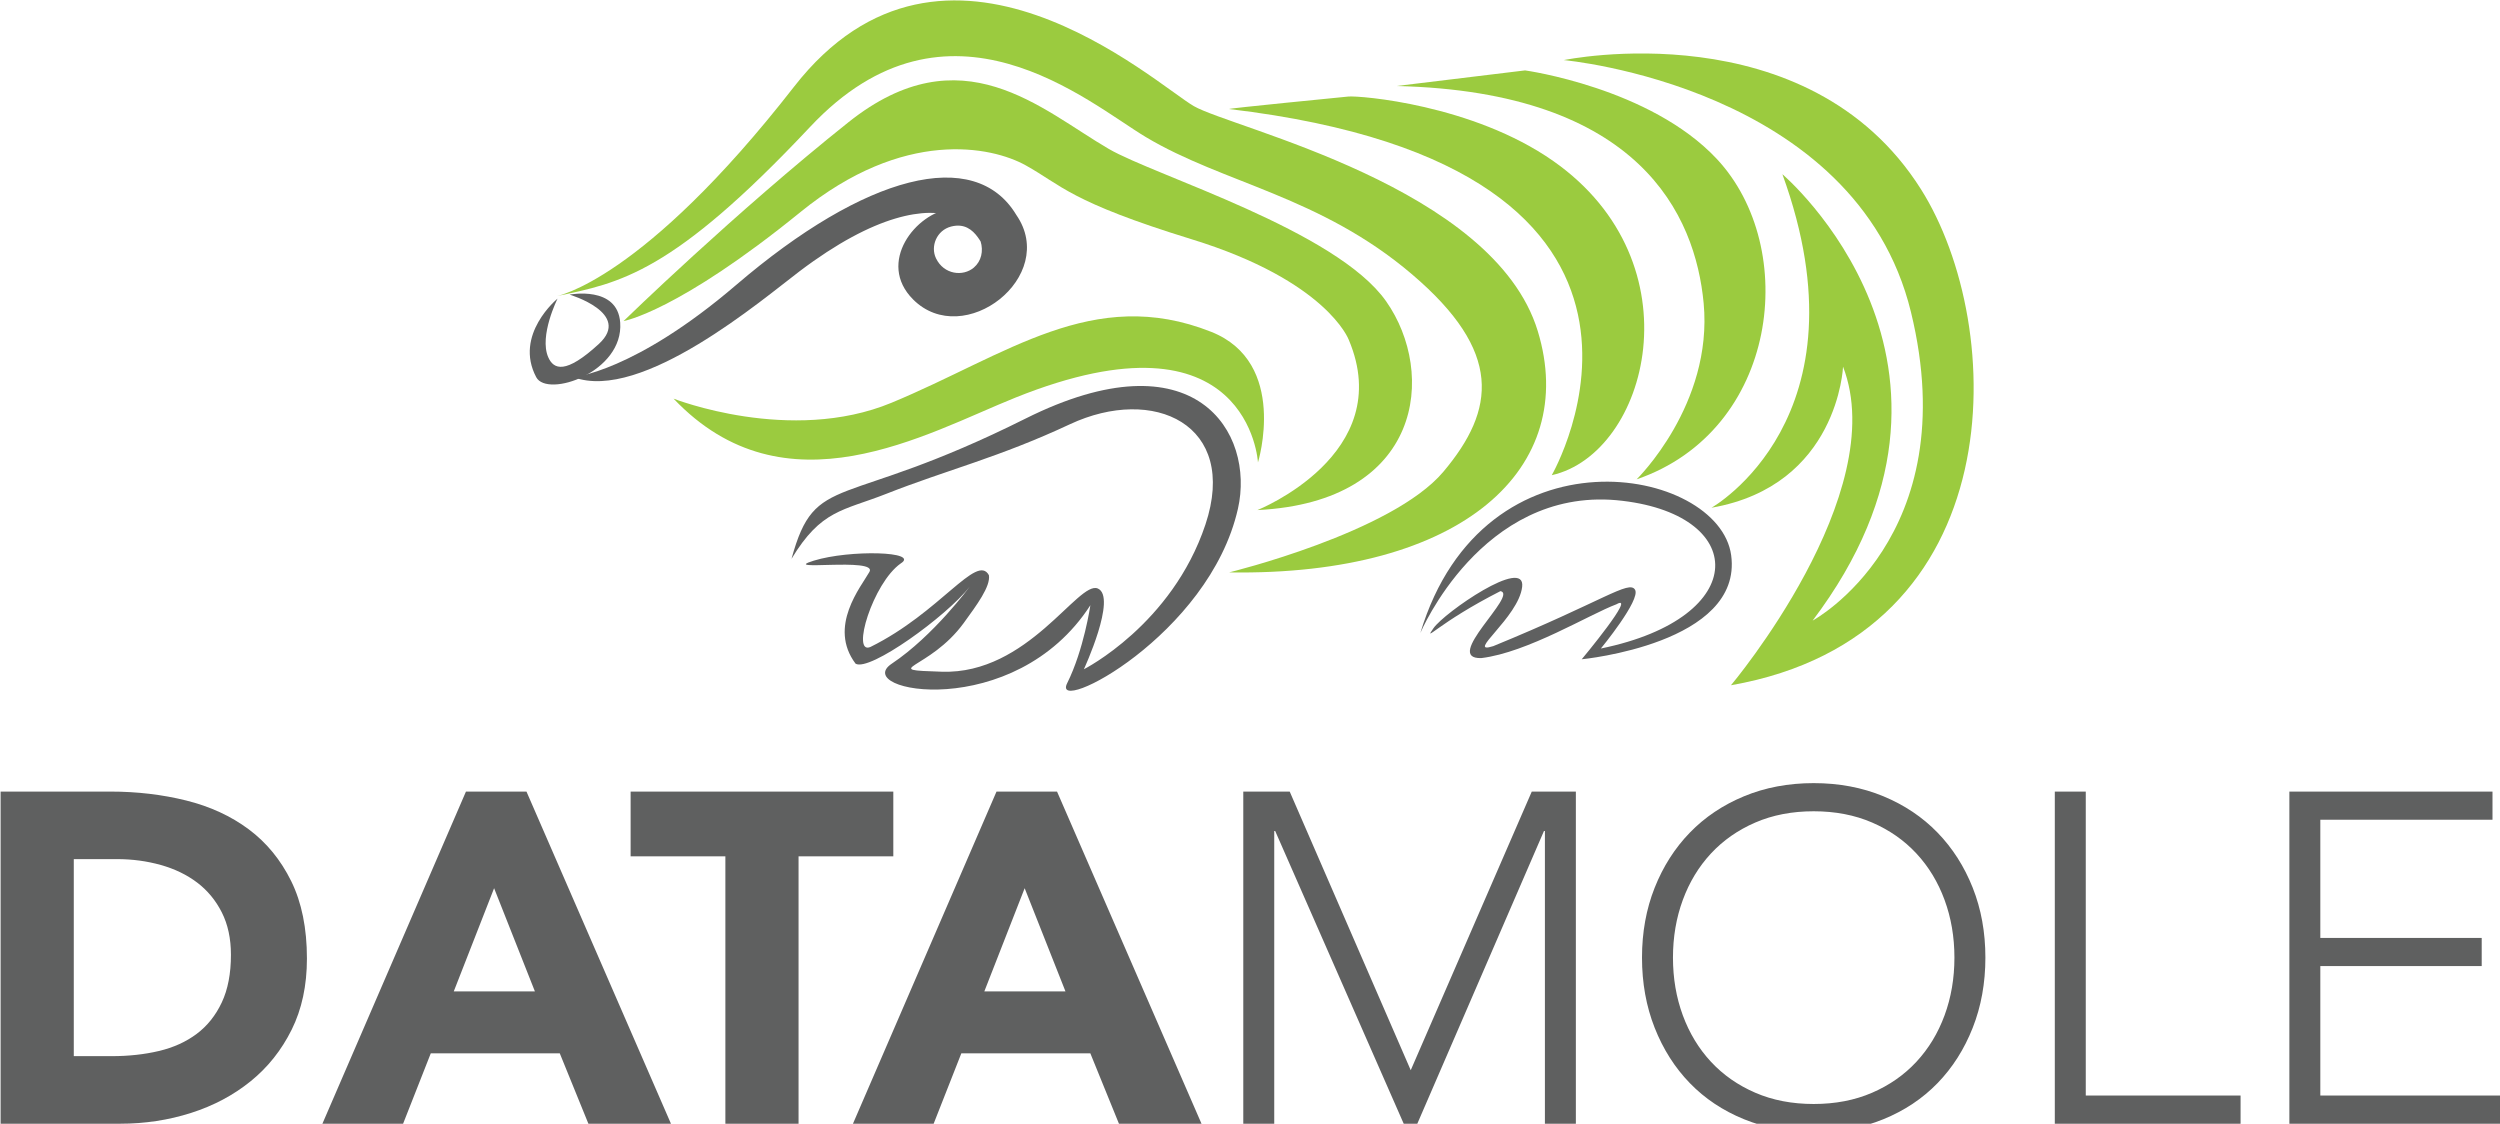 <?xml version="1.0" encoding="utf-8"?>
<!-- Generator: Adobe Illustrator 16.0.0, SVG Export Plug-In . SVG Version: 6.00 Build 0)  -->
<!DOCTYPE svg PUBLIC "-//W3C//DTD SVG 1.1//EN" "http://www.w3.org/Graphics/SVG/1.1/DTD/svg11.dtd">
<svg version="1.1" id="Layer_1" xmlns="http://www.w3.org/2000/svg" xmlns:xlink="http://www.w3.org/1999/xlink" x="0px" y="0px"
	 width="3362px" height="1511.185px" viewBox="0 4.44 3362 1511.185" enable-background="new 0 4.44 3362 1511.185"
	 xml:space="preserve">
<g>
	<g>
		<g>
			<g>
				<path fill="#5F6060" d="M0.818,1068.955h147.617c35.735,0,69.708,4.005,101.877,11.977c32.169,7.999,60.25,20.924,84.22,38.797
					c23.977,17.883,42.995,41.113,57.095,69.719c14.092,28.603,21.13,63.299,21.13,104.09c0,36.176-6.841,68.043-20.504,95.581
					c-13.669,27.545-32.075,50.681-55.2,69.389c-23.137,18.72-49.838,32.913-80.12,42.586
					c-30.281,9.677-62.039,14.509-95.258,14.509H0.818V1068.955z M99.229,1424.749h51.1c22.714,0,43.846-2.309,63.406-6.94
					c19.554-4.625,36.475-12.307,50.779-23.023c14.298-10.74,25.55-24.818,33.748-42.28c8.198-17.436,12.309-38.786,12.309-64.029
					c0-21.86-4.108-40.897-12.309-57.093c-8.199-16.186-19.248-29.535-33.12-40.06c-13.878-10.505-30.181-18.395-48.896-23.653
					c-18.725-5.254-38.383-7.892-58.979-7.892H99.228L99.229,1424.749L99.229,1424.749L99.229,1424.749z"/>
				<path fill="#5F6060" d="M626.62,1068.955h81.383L902.301,1515.6h-111.03l-38.483-94.625H579.304l-37.219,94.625H433.576
					L626.62,1068.955z M664.467,1198.899l-54.255,138.796h109.135L664.467,1198.899z"/>
				<path fill="#5F6060" d="M975.482,1155.998H848.055v-87.045h353.271v87.045h-127.43V1515.6h-98.414V1155.998L975.482,1155.998z"
					/>
				<path fill="#5F6060" d="M1340.102,1068.955h81.391l194.29,446.645h-111.025l-38.471-94.625h-173.493l-37.222,94.625h-108.513
					L1340.102,1068.955z M1377.968,1198.899l-54.254,138.796h109.139L1377.968,1198.899z"/>
				<path fill="#5F6060" d="M1671.941,1068.955h62.457l162.759,374.716l162.769-374.716h59.294V1515.6h-41.632v-393.652h-1.254
					l-170.334,393.651h-18.289l-172.853-393.649h-1.263v393.649h-41.632v-446.645L1671.941,1068.955L1671.941,1068.955z"/>
				<path fill="#5F6060" d="M2208.159,1292.277c0-34.073,5.671-65.396,17.027-93.998c11.359-28.593,27.127-53.32,47.318-74.129
					c20.187-20.822,44.473-37.122,72.867-48.889c28.386-11.777,59.619-17.673,93.677-17.673c34.072,0,65.288,5.896,93.688,17.673
					c28.386,11.767,52.678,28.065,72.859,48.889c20.182,20.809,35.968,45.535,47.317,74.129
					c11.354,28.604,17.035,59.925,17.035,93.998c0,34.061-5.681,65.511-17.035,94.313c-11.351,28.804-27.123,53.62-47.317,74.443
					c-20.194,20.811-44.482,37.001-72.859,48.567c-28.399,11.567-59.615,17.345-93.688,17.345c-34.058,0-65.291-5.786-93.677-17.345
					c-28.4-11.568-52.681-27.758-72.867-48.567c-20.191-20.823-35.954-45.63-47.318-74.443
					C2213.829,1357.78,2208.159,1326.329,2208.159,1292.277z M2249.801,1292.277c0,27.742,4.423,53.619,13.241,77.597
					c8.836,23.972,21.453,44.782,37.854,62.446c16.398,17.674,36.273,31.553,59.619,41.636
					c23.347,10.084,49.517,15.133,78.533,15.133c29.021,0,55.202-5.041,78.548-15.133c23.333-10.093,43.204-23.971,59.604-41.636
					c16.401-17.669,29.032-38.476,37.853-62.446c8.832-23.976,13.256-49.854,13.256-77.597c0-27.758-4.424-53.619-13.256-77.599
					c-8.82-23.971-21.45-44.792-37.853-62.448c-16.396-17.674-36.263-31.559-59.604-41.645
					c-23.352-10.081-49.525-15.143-78.548-15.143c-29.021,0-55.203,5.052-78.533,15.143c-23.336,10.104-43.217,23.979-59.619,41.645
					c-16.403,17.663-29.02,38.479-37.854,62.448C2254.219,1238.656,2249.801,1264.511,2249.801,1292.277z"/>
				<path fill="#5F6060" d="M2763.307,1068.955h41.638v408.794h208.179v37.851h-249.821v-446.645H2763.307L2763.307,1068.955z"/>
				<path fill="#5F6060" d="M3078.734,1068.955h273.17v37.848h-231.535v158.967h217.025v37.855h-217.025v174.122H3362v37.851
					h-283.257v-446.645L3078.734,1068.955L3078.734,1068.955z"/>
			</g>
			<g>
				<path fill="#5F6060" d="M1064.426,755.931c39.952-66.148,68.931-64.363,127.321-87.354
					c82.375-32.471,151.03-48.688,247.12-93.622c112.354-52.539,227.176,0,182.224,134.821
					c-44.915,134.768-163.488,194.679-163.488,194.679s44.945-97.341,18.729-108.597c-26.218-11.214-93.584,115.666-209.688,111.911
					c-87.048-2.804-16.646-2.057,29.559-65.747c17.143-23.646,36.157-49.077,33.696-64.056
					c-16.246-29.966-65.757,50.327-159.369,96.521c-26.198,11.241,3.326-86.093,40.79-112.339
					c26.204-16.231-68.245-18.702-116.921-3.748c-48.681,15.003,86.123-4.958,74.888,15.003
					c-11.235,19.959-56.174,73.621-18.714,123.544c18.714,11.216,122.293-63.67,153.527-103.57c0,0-48.69,66.146-104.839,103.57
					c-56.187,37.455,164.731,79.879,267.078-78.61c0,0-8.748,59.9-31.21,104.852c-22.463,44.938,190.99-63.662,229.66-234.671
					c23.15-102.298-57.337-235.309-285.828-121.084C1129.338,692.261,1096.874,637.36,1064.426,755.931z"/>
				<path fill="#5F6060" d="M1910.103,855.657c0,0,81.975-194.636,263.649-178.564c177.904,16.625,183.245,157.661-20.905,199.472
					c0,0,53.996-65.673,45.956-79.057c-8.022-13.385-42.768,15.303-190.661,75.856c-38.593,12.334,34.045-38.472,38.87-79.752
					c4.816-41.25-104.798,34.725-119.271,55.636c-14.452,20.882,5.894-6.957,90.043-49.855c24.657,4.304-78.786,91.645-25.72,90.052
					c62.146-7.489,145.758-58.946,181.696-72.357c28.384-16.062-46.644,73.95-46.644,73.95s217.021-20.914,200.97-139.872
					C2312.004,632.184,1995.282,572.702,1910.103,855.657z"/>
				<path fill="#9BCB3F" d="M748.182,402.766c0,0,115.838-19.975,319.536-281.563c203.682-261.607,485.827-3.987,537.754,25.955
					c51.901,29.945,403.262,108.33,462.499,302.479c56.059,183.816-100.112,329.601-415.12,324.574
					c0,0,219.051-53.318,288.146-135.313c70.606-83.812,79.903-161.552-41.925-265.4
					c-123.672-105.453-253.899-122.374-358.078-184.694c-77.512-46.366-265.594-211.695-451.323-13.979
					C903.947,372.512,834.07,384.791,748.182,402.766z"/>
				<path fill="#9BCB3F" d="M838.558,436.216c0,0,149.471-145.529,302.527-267.468c152.108-121.202,259.138-16.86,349.971,35.938
					c62.303,36.224,306.113,109.567,373.082,205.04c67.705,96.443,49.592,269.563-173.16,280.685
					c0,0,188.092-74.943,122.838-229.018c0,0-29.137-79.104-211.276-135.196c-164.007-50.512-174.854-72.615-223.313-99.491
					c-45.924-25.468-163.746-50.093-302.533,62.739C911.361,423.87,838.558,436.216,838.558,436.216z"/>
				<path fill="#5F6060" d="M771.169,511.62c0,0,82.091-6.901,218.663-123.831c173.733-148.79,321.16-187.192,376.935-94.274
					c57.068,82.708-70.662,181.795-138.799,113.653c-49.562-49.556,3.686-116.669,51.33-122.196
					c42.939-4.992,57.688,54.399,50.197,57.389c-7.488,3.006-14.649-42.546-50.474-33.251c-19.42,5.042-28.028,26.642-20.297,42.707
					c10.579,22.002,36.449,24.866,50.978,12.42c39.943-34.255-29.986-149.636-234.5,5.076
					C1026.186,406.407,862.54,546.051,771.169,511.62z"/>
				<path fill="#9BCB3F" d="M905.789,540.532c0,0,157.131,61.938,293.188,5.519c154.891-64.195,270.963-158.337,429.753-95.395
					c104.437,41.374,62.979,175.648,62.979,175.648s-11.576-213.48-325.966-87.223
					C1244.713,587.676,1056.359,698.953,905.789,540.532z"/>
				<path fill="#9BCB3F" d="M1652.793,151.049c-0.878-0.921,145.433-15.261,160.409-16.775
					c14.956-1.499,167.21,10.644,275.734,86.778c195.666,137.341,127.203,393.334-2.129,422.415
					C2086.816,643.467,2325.198,230.625,1652.793,151.049z"/>
				<path fill="#9BCB3F" d="M2050.91,99.114c0,0,168.179,23.275,257.831,119.041c111.736,119.39,83.501,365.093-107.792,430.905
					c0,0,102.916-100.464,90.135-236.896c-11.14-118.447-85.867-284.372-413.008-292.051L2050.91,99.114z"/>
				<path fill="#9BCB3F" d="M2102.99,85.253c0,0,327.631-68.345,480.375,173.756c116.141,184.033,125.871,599.918-255.562,666.959
					c0,0,216.597-257.476,150.729-428.437c0,0-6.281,159.995-176.928,189.718c0,0,214.584-120.706,95.354-448.527
					c0,0,301.164,255.676,40.652,600.333c0,0,206.146-111.401,132.258-414.936C2495.98,120.572,2102.99,85.253,2102.99,85.253z"/>
				<path fill="#5F6060" d="M749.794,406.007c0,0-59.126,48.366-28.655,105.722c14.957,28.158,117.688-6.732,112.903-73.478
					c-3.585-50.176-68.097-37.622-68.097-37.622s84.229,25.085,39.446,66.292c-44.816,41.24-60.904,34.422-68.122,17.907
					C724.727,456.166,749.794,406.007,749.794,406.007z"/>
			</g>
		</g>
	</g>
</g>
</svg>
